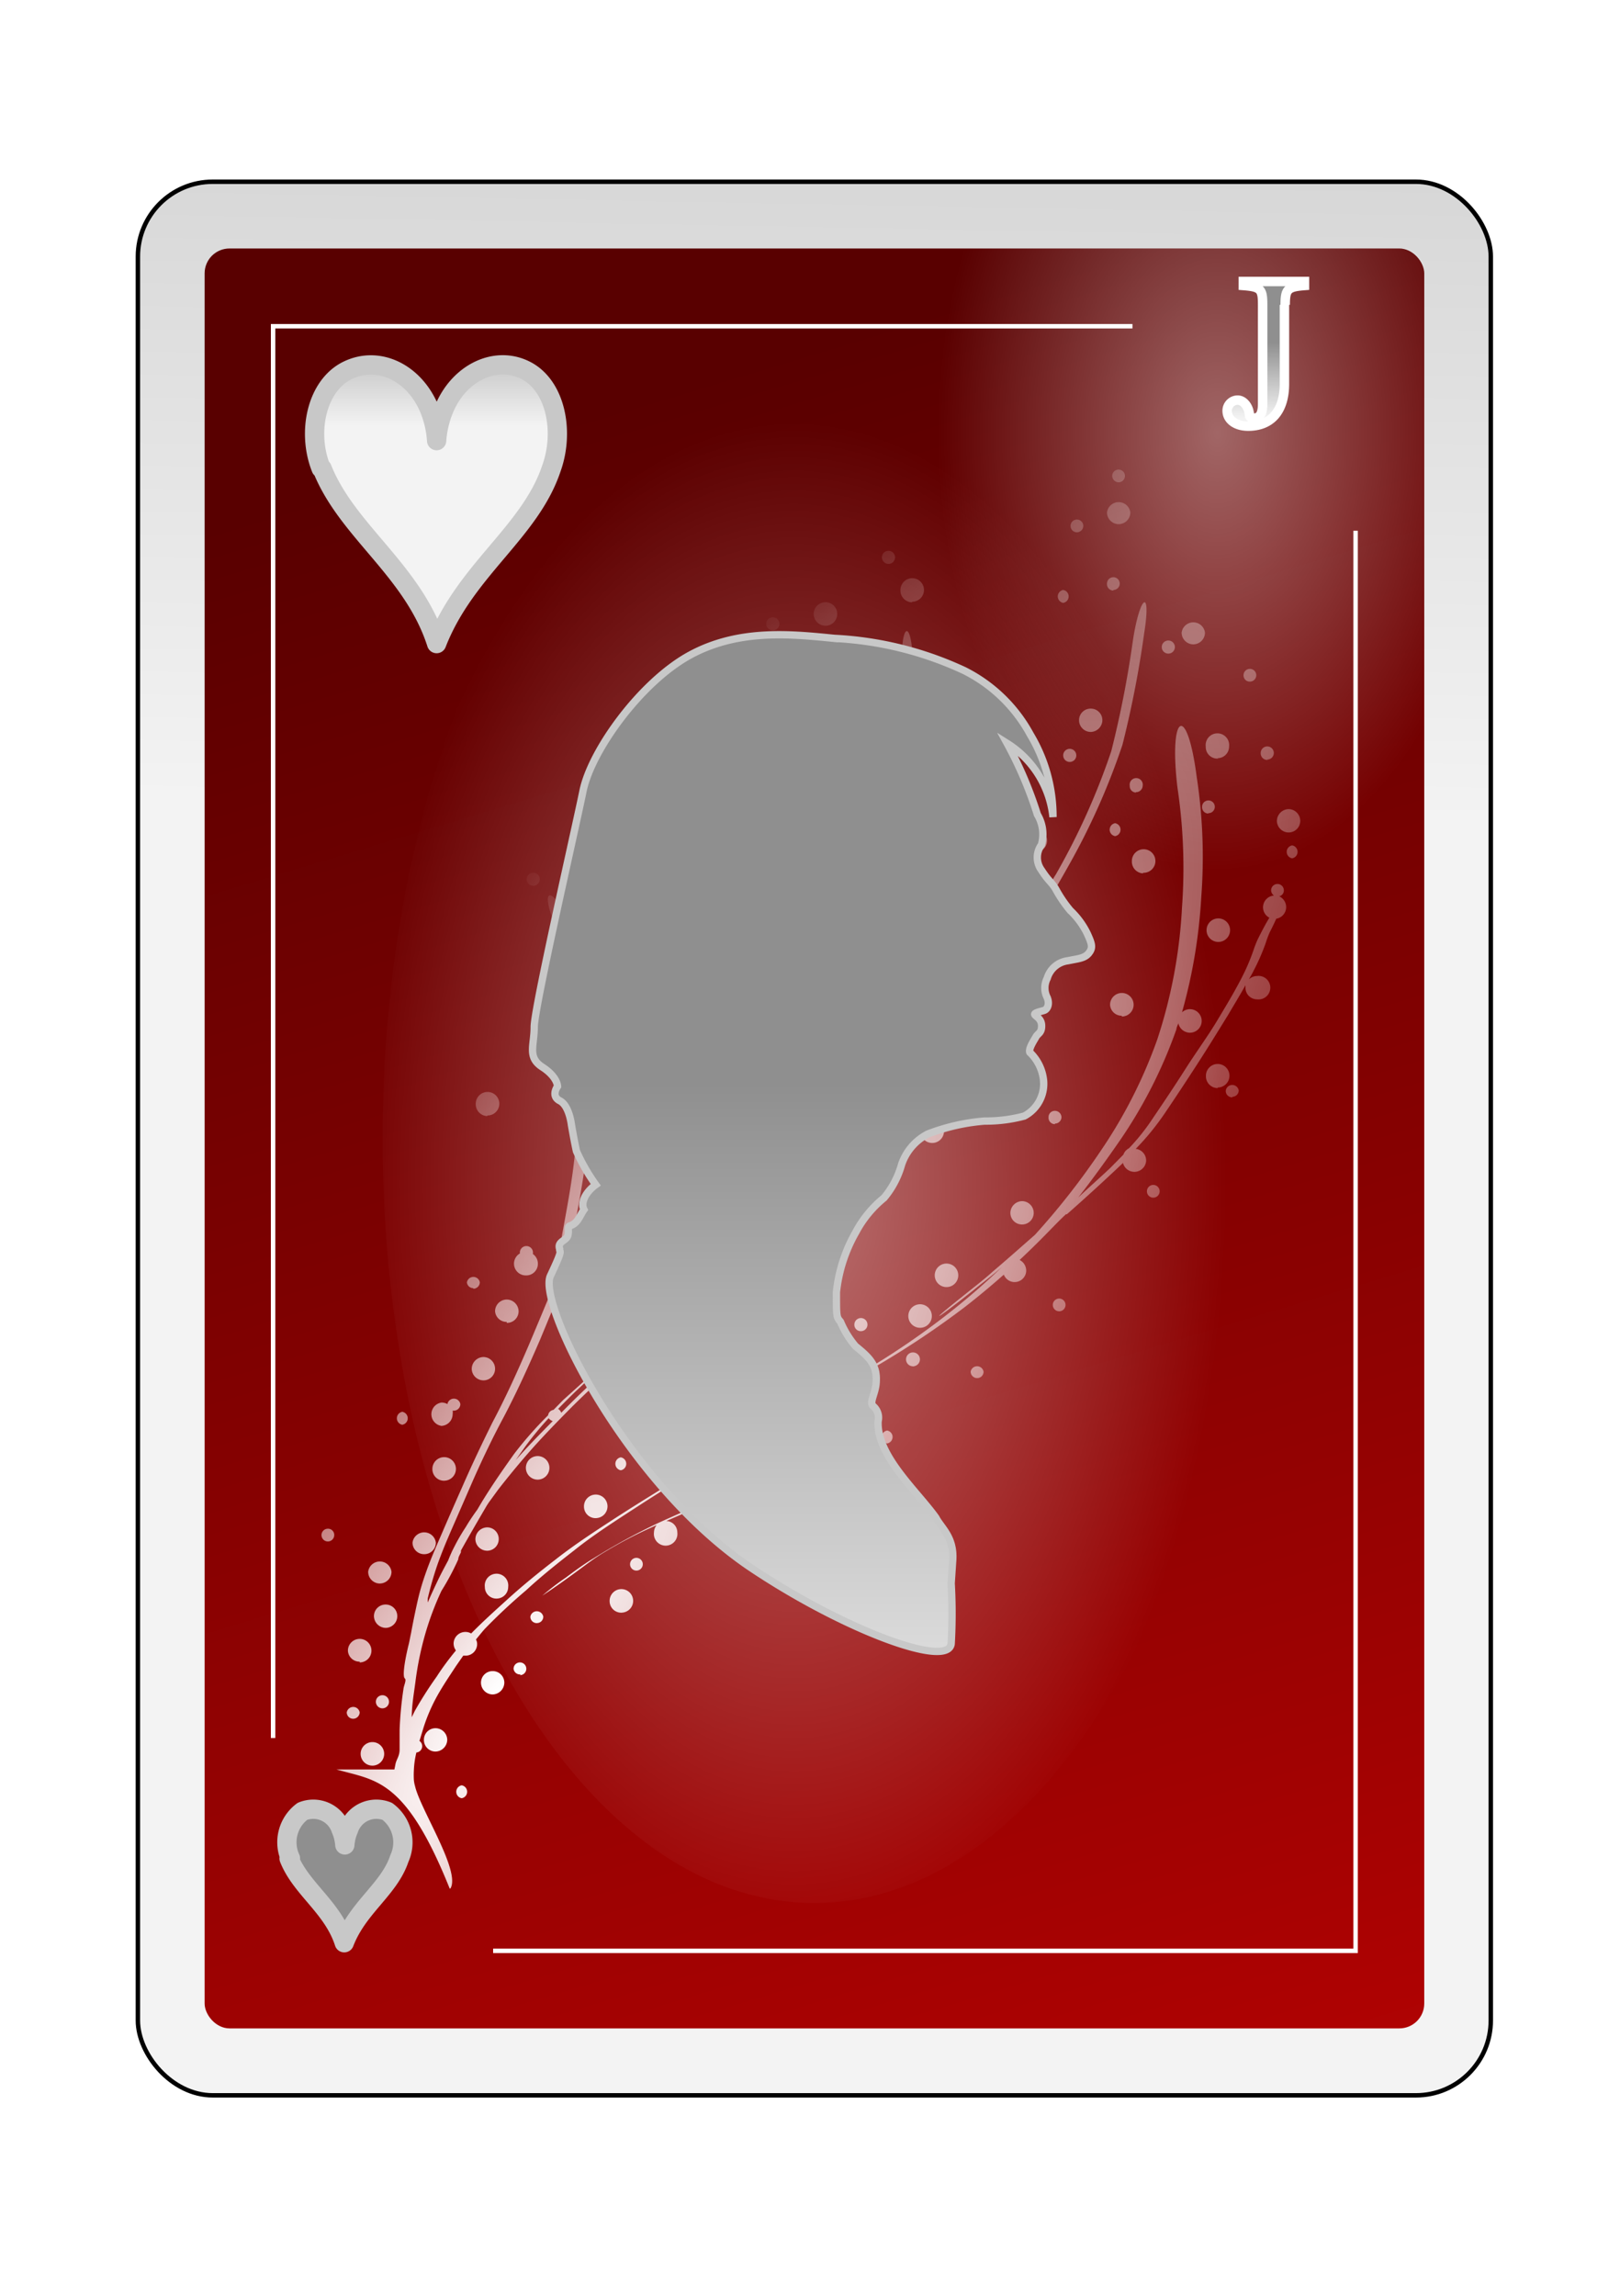 <?xml version="1.0" encoding="UTF-8" standalone="no"?>
<svg
   id="svg2"
   viewBox="0 0 84 119"
   version="1.1"
   sodipodi:docname="JH.svg"
   inkscape:version="1.3.2 (091e20e, 2023-11-25, custom)"
   xmlns:inkscape="http://www.inkscape.org/namespaces/inkscape"
   xmlns:sodipodi="http://sodipodi.sourceforge.net/DTD/sodipodi-0.dtd"
   xmlns:xlink="http://www.w3.org/1999/xlink"
   xmlns="http://www.w3.org/2000/svg"
   xmlns:svg="http://www.w3.org/2000/svg">
  <sodipodi:namedview
     id="namedview6"
     pagecolor="#ffffff"
     bordercolor="#000000"
     borderopacity="0.25"
     inkscape:showpageshadow="2"
     inkscape:pageopacity="0.0"
     inkscape:pagecheckerboard="0"
     inkscape:deskcolor="#d1d1d1"
     inkscape:zoom="15.285714"
     inkscape:cx="41.96729"
     inkscape:cy="59.5"
     inkscape:window-width="3840"
     inkscape:window-height="2054"
     inkscape:window-x="-11"
     inkscape:window-y="-11"
     inkscape:window-maximized="1"
     inkscape:current-layer="svg2" />
  <defs
     id="defs6">
    <style
       id="style1">
      .cls-1 {
        filter: url(#filter63625-2-4);
      }

      .cls-2 {
        stroke: #000;
        fill: url(#linear-gradient);
      }

      .cls-2, .cls-6 {
        stroke-miterlimit: 10;
        stroke-width: 0.23px;
      }

      .cls-3 {
        fill: url(#linear-gradient-2);
      }

      .cls-4 {
        opacity: 0.47;
        fill: url(#radial-gradient);
      }

      .cls-4, .cls-5, .cls-7 {
        isolation: isolate;
      }

      .cls-5 {
        opacity: 0.4;
        fill: url(#radial-gradient-2);
      }

      .cls-6 {
        fill: none;
      }

      .cls-12, .cls-6 {
        stroke: #fff;
      }

      .cls-7 {
        opacity: 0.45;
        fill: url(#radial-gradient-3);
      }

      .cls-10, .cls-11, .cls-8 {
        stroke: #c8c8c8;
      }

      .cls-11, .cls-8 {
        stroke-linejoin: round;
        stroke-width: 1px;
      }

      .cls-8 {
        fill: url(#linear-gradient-3);
      }

      .cls-9 {
        fill: url(#radial-gradient-4);
      }

      .cls-10 {
        stroke-width: 0.38px;
        fill-rule: evenodd;
        fill: url(#linear-gradient-4);
      }

      .cls-11 {
        fill: url(#linear-gradient-5);
      }

      .cls-12 {
        stroke-width: 0.49px;
        fill: url(#linear-gradient-6);
      }
    </style>
    <filter
       id="filter63625-2-4"
       name="filter63625-2-4"
       x="-0.129"
       y="-0.091"
       width="1.257"
       height="1.182">
      <feGaussianBlur
         result="feGaussianBlur63627-6-6"
         stdDeviation="3.76"
         id="feGaussianBlur1" />
    </filter>
    <linearGradient
       id="linear-gradient"
       x1="-1207.34"
       y1="-1879.22"
       x2="-1197.85"
       y2="-1364.71"
       gradientTransform="matrix(0.23, 0, 0, -0.23, 315.77, -390.34)"
       gradientUnits="userSpaceOnUse">
      <stop
         offset="0"
         stop-color="#f3f3f3"
         id="stop1" />
      <stop
         offset="1"
         stop-color="#8f8f8f"
         id="stop2" />
    </linearGradient>
    <linearGradient
       id="linear-gradient-2"
       x1="-1678.66"
       y1="-1660.78"
       x2="-1546.37"
       y2="-2098.5"
       gradientTransform="matrix(0.24, 0, 0, -0.24, 429.74, -376.12)"
       gradientUnits="userSpaceOnUse">
      <stop
         offset="0"
         stop-color="#590000"
         id="stop3" />
      <stop
         offset="1"
         stop-color="#bf0303"
         id="stop4" />
    </linearGradient>
    <radialGradient
       id="radial-gradient"
       cx="408.61"
       cy="6255.03"
       r="58.68"
       gradientTransform="matrix(-0.23, 0, 0, 0.21, 108.2, -1194.09)"
       gradientUnits="userSpaceOnUse">
      <stop
         offset="0"
         stop-color="#fff"
         id="stop5" />
      <stop
         offset="1"
         stop-color="#fff"
         stop-opacity="0"
         id="stop6" />
    </radialGradient>
    <radialGradient
       id="radial-gradient-2"
       cx="-1241.13"
       cy="-935.3"
       r="63.15"
       gradientTransform="matrix(0.23, 0, 0, -0.36, 348.58, -314.29)"
       xlink:href="#radial-gradient" />
    <radialGradient
       id="radial-gradient-3"
       cx="-364"
       cy="987.48"
       r="26.74"
       gradientTransform="matrix(0.84, 0, 0, -1.48, 346.92, 1522.85)"
       xlink:href="#radial-gradient" />
    <linearGradient
       id="linear-gradient-3"
       x1="-5238.03"
       y1="-11611.81"
       x2="-5238.03"
       y2="-11548.69"
       gradientTransform="matrix(0.05, 0, 0, -0.06, 296.05, -579.76)"
       xlink:href="#linear-gradient" />
    <radialGradient
       id="radial-gradient-4"
       cx="-112.17"
       cy="1517.7"
       r="25.37"
       gradientTransform="matrix(0.83, 0.56, 2.15, -3.16, -3144.38, 4946.68)"
       xlink:href="#radial-gradient" />
    <linearGradient
       id="linear-gradient-4"
       x1="-1726.88"
       y1="-3632.55"
       x2="-1726.88"
       y2="-3403.82"
       gradientTransform="matrix(0.17, 0, 0, -0.17, 327.19, -522.5)"
       xlink:href="#linear-gradient" />
    <linearGradient
       id="linear-gradient-5"
       x1="-3009.62"
       y1="-4960.86"
       x2="-3009.62"
       y2="-4897.77"
       gradientTransform="matrix(0.11, 0, 0, -0.12, 354.53, -573.24)"
       xlink:href="#linear-gradient" />
    <linearGradient
       id="linear-gradient-6"
       x1="-149.72"
       y1="1069.21"
       x2="-149.78"
       y2="1073.09"
       gradientTransform="matrix(1, 0, 0, -1, 215.44, 1090.85)"
       xlink:href="#linear-gradient" />
  </defs>
  <title
     id="title6">Jack of Hearts</title>
  <g
     id="jack_heart"
     data-name="jack heart">
    <g
       id="use72909">
      <g
         id="g70507">
        <rect
           id="rect70511"
           class="cls-2"
           x="7.15"
           y="9.42"
           width="70.15"
           height="99.19"
           rx="3.88"
           ry="3.88" />
        <rect
           id="rect6073"
           class="cls-3"
           x="10.61"
           y="12.88"
           width="63.24"
           height="92.26"
           rx="1.29"
           ry="1.29" />
        <rect
           id="rect70515"
           class="cls-4"
           x="10.61"
           y="80.86"
           width="26.55"
           height="24.28"
           rx="0.98"
           ry="0.98" />
        <rect
           id="rect70517"
           class="cls-5"
           x="45.27"
           y="12.88"
           width="28.57"
           height="45.27"
           rx="1.04"
           ry="1.04" />
        <path
           id="path70519"
           class="cls-6"
           d="M25.57,101.12H70.29V27.51M58.72,16.91H14.16V90.09" />
        <path
           id="path70521"
           class="cls-7"
           d="M64.6,59c0,21.89-10,39.64-22.38,39.64S19.84,80.9,19.84,59s10-39.64,22.38-39.64S64.6,37.12,64.6,59Z" />
      </g>
    </g>
    <g
       id="use74150">
      <g
         id="g74112">
        <path
           id="path74114"
           class="cls-8"
           d="M15.06,96.33a2,2,0,0,1,.62-2.44,1.51,1.51,0,0,1,2,.93,2.47,2.47,0,0,1,.2.81,2.47,2.47,0,0,1,.2-.81,1.51,1.51,0,0,1,2-.93,2,2,0,0,1,.63,2.44c-.53,1.6-2.15,2.52-2.86,4.37-.59-1.84-2.24-2.8-2.86-4.37Z" />
      </g>
    </g>
    <path
       id="path7062"
       class="cls-9"
       d="M23.36,97.88c.53-.9-1.57-4.1-1.84-5.3a1.7,1.7,0,0,1-.06-.31,4.55,4.55,0,0,1,0-.52,4.64,4.64,0,0,1,.13-.91.33.33,0,0,0,.16-.6l.21-.69a9.11,9.11,0,0,1,.6-1.44c.32-.61.71-1.18,1.09-1.76l.37-.53h.11a.6.6,0,0,0,.61-.6.5.5,0,0,0-.06-.24c.15-.18.3-.37.45-.54a29.36,29.36,0,0,1,2.14-2c.81-.75,1.67-1.43,2.53-2.1,1-.8,2.12-1.51,3.21-2.22s2.08-1.31,3.13-2l.15,0a.61.61,0,0,0,0-1.21.61.61,0,0,0-.61.6.6.6,0,0,0,.44.58l-.3.17c-1.28.77-2.55,1.55-3.81,2.36-1.09.71-2.19,1.42-3.22,2.23-.87.67-1.72,1.36-2.53,2.1-.62.56-1.24,1.12-1.83,1.72a.58.58,0,0,0-.3-.08.61.61,0,0,0-.61.6.62.62,0,0,0,.12.36c-.36.44-.7.89-1,1.36A19.74,19.74,0,0,0,21.5,88.7l-.15.31c0-.61.11-1.22.19-1.83a16.57,16.57,0,0,1,.52-2.52,15.31,15.31,0,0,1,.83-2.2,13,13,0,0,0,.87-1.63c0-.12.09-.25.14-.37l0-.09c.44-.79.89-1.56,1.34-2.33l.09-.14.51-.7c.5-.64,1-1.25,1.54-1.87.68-.78,1.4-1.52,2.12-2.25s1.68-1.62,2.54-2.41,1.87-1.65,2.8-2.49l3-2.63c1.12-1,2.21-2,3.28-3l1.7-1.65a10.71,10.71,0,0,0,1.68-1.33c1.11-.94,2.23-1.86,3.39-2.74a15.89,15.89,0,0,1,2.27-1.56l.5-.22a.57.57,0,0,0,0,.18.61.61,0,0,0,.6.61.6.6,0,0,0,.6-.61.58.58,0,0,0-.14-.39c2.23-.16,2.69-.49.27-.33a1.82,1.82,0,0,0-.57.13h-.16a.59.59,0,0,0-.53.33,21.16,21.16,0,0,0-3.41,2.21C46.15,58,45,59,43.94,59.9c-.46.39-.76.66-.94.83L44.72,59c1.25-1.26,2.43-2.58,3.58-3.93.71-.85,1.39-1.73,2.06-2.61a.62.62,0,0,0,.47.22.6.6,0,0,0,.6-.61.6.6,0,0,0-.36-.55c.3-.41.6-.81.89-1.22a56.29,56.29,0,0,0,3.46-5.45,35.88,35.88,0,0,0,2.78-6.24,54,54,0,0,0,1.13-5.8c.37-2.33-.21-2-.58.34a53.82,53.82,0,0,1-1.13,5.79,35.92,35.92,0,0,1-2.79,6.24c-.08.15-.18.29-.26.44a.33.33,0,1,0-.33.41l.12,0a52.87,52.87,0,0,1-3,4.63l-.6.84a.6.6,0,0,0-.55.59.5.5,0,0,0,0,.12c-.82,1.1-1.65,2.17-2.53,3.22-1.15,1.35-2.33,2.67-3.58,3.93s-2.36,2.39-3.58,3.54-2.17,2-3.3,3-2,1.75-3,2.64S32.4,70.19,31.46,71s-1.6,1.46-2.36,2.23a.35.35,0,0,0-.16-.2c.3-.31.6-.61.91-.91,1-.94,2-1.85,3-2.8,1.18-1.11,2.33-2.25,3.47-3.4A39.09,39.09,0,0,0,40,61.74a46.23,46.23,0,0,0,3.28-5.4,36,36,0,0,0,2.66-6.11,41.51,41.51,0,0,0,1.36-7,54.93,54.93,0,0,0,.08-6,.61.61,0,0,0,.2-.45.6.6,0,0,0-.24-.48c0-.25,0-.49,0-.74,0-.42,0-.83,0-1.25-.09-2.35-.66-2-.57.33,0,.42,0,.83,0,1.25,0,.11,0,.22,0,.33a.59.59,0,0,0-.39.56.6.6,0,0,0,.43.57c0,1,0,2.07,0,3.11A.6.6,0,0,0,46,41a.61.61,0,0,0,.6.61.78.78,0,0,0,.22,0c0,.66-.05,1.34-.1,2-.19,1.51-.42,3-.74,4.51,0-.71,0-1.42,0-2.13a49.81,49.81,0,0,0-.37-5,28,28,0,0,0-.68-3.4,12,12,0,0,0-.57-1.66,1.38,1.38,0,0,0-.27-.45c-1.9-1.71-2.54-1.32-.62.37a1.73,1.73,0,0,1,.27.43,9.86,9.86,0,0,1,.57,1.66,27.92,27.92,0,0,1,.7,3.39c.22,1.68.33,3.36.39,5,0,.93,0,1.87,0,2.81a7.87,7.87,0,0,0,0,1.22,1.55,1.55,0,0,0-.07.23C45,51.71,44.52,52.84,44,54a.61.61,0,0,0-.53-.3.6.6,0,0,0-.6.6.61.61,0,0,0,.6.61l.12,0c-.29.62-.6,1.23-.94,1.83a45.09,45.09,0,0,1-3.29,5.41,39.09,39.09,0,0,1-3.62,4.2c-1.14,1.15-2.29,2.3-3.48,3.41-1,.94-2,1.86-3.05,2.8l-.51.52a.33.33,0,0,0-.28.28,19.78,19.78,0,0,0-1.76,2c-.67.94-1.33,1.89-1.91,2.89-.22.3-.42.6-.61.92a10,10,0,0,0-.58,1,6.43,6.43,0,0,0-.32.71v0c-.16.3-.33.61-.48.92s-.4.84-.58,1.26a1.55,1.55,0,0,1,0-.21,18.09,18.09,0,0,1,.5-1.74c.24-.68.52-1.34.81-2l1.06-2.43c.49-1.1,1-2.17,1.57-3.23.69-1.31,1.3-2.66,1.88-4,.69-1.66,1.37-3.32,2.06-5s1.41-3.43,2.07-5.16a.33.33,0,0,0,.25-.32.32.32,0,0,0-.06-.2c.65-1.82,1.24-3.66,1.8-5.51.65-2.15,1.21-4.32,1.65-6.52A42.61,42.61,0,0,0,36.34,39c-.08-2.63-.38-5.25-.7-7.87-.2-1.57-.44-3.14-.68-4.71A5.23,5.23,0,0,0,34.6,25a.65.65,0,0,0,.19,0,.61.61,0,0,0,.61-.61.61.61,0,0,0-1.21,0,.59.59,0,0,0,.17.42,3.7,3.7,0,0,0,0,1.88c.11.69.21,1.39.32,2.08a.38.38,0,0,0-.24-.08.33.33,0,0,0,0,.66.34.34,0,0,0,.3-.18q.16,1.11.3,2.22c0,.19,0,.38.07.57a.6.6,0,1,0-.27,1.14.61.61,0,0,0,.39-.15c.25,2.1.46,4.2.53,6.31a42.8,42.8,0,0,1-.53,7.75c-.44,2.2-1,4.37-1.65,6.52-.52,1.7-1.06,3.4-1.66,5.08a.31.31,0,0,0-.16.29.25.25,0,0,0,0,.12c-.05.11-.09.23-.13.34q-1,2.7-2.14,5.36-1,2.47-2.07,5c-.58,1.35-1.19,2.7-1.88,4C25,74.81,24.49,75.88,24,77c-.36.81-.72,1.63-1.07,2.44s-.58,1.33-.82,2-.37,1.14-.5,1.74-.21,1-.3,1.49c-.05.22-.08.43-.14.65-.25,1.06-.28,1.6-.18,1.68s-.05.36-.07.55a18.73,18.73,0,0,0-.2,2.13c0,.33,0,.66,0,1s-.15.49-.21.74l-.06.3h-3c2,.58,3.56.41,5.87,6.18Zm.58-4.67a.34.34,0,0,0,0-.67.34.34,0,0,0,0,.67Zm-4.63-1.69a.61.61,0,0,0,.61-.61.61.61,0,1,0-.61.61Zm3.27-.73a.62.62,0,0,0,.61-.61.61.61,0,0,0-.61-.6.6.6,0,0,0-.6.6A.6.6,0,0,0,22.58,90.79Zm-4.27-1.7a.34.34,0,0,0,.34-.33.34.34,0,0,0-.67,0A.33.33,0,0,0,18.31,89.09Zm1.52-.54a.34.34,0,1,0-.34-.34A.34.34,0,0,0,19.83,88.55Zm5.71-.72a.62.62,0,0,0,.61-.61.6.6,0,0,0-.61-.6.6.6,0,0,0-.6.6A.61.61,0,0,0,25.54,87.83Zm1.42-1a.33.33,0,1,0-.33-.33A.33.33,0,0,0,27,86.79Zm-8.31-.66a.61.61,0,1,0-.61-.6A.6.6,0,0,0,18.65,86.13ZM20,84.38a.61.61,0,0,0,.6-.61.6.6,0,0,0-.6-.6.6.6,0,0,0-.61.6A.62.62,0,0,0,20,84.38Zm7.83-.25a.33.33,0,0,0,.34-.33.34.34,0,0,0-.67,0A.33.33,0,0,0,27.87,84.13Zm4.39-.54a.61.61,0,1,0-.61-.61A.6.6,0,0,0,32.26,83.59Zm-6.47-.73a.6.6,0,0,0,.6-.6.61.61,0,1,0-1.21,0A.6.6,0,0,0,25.79,82.86Zm2.37-.15s.71-.46,1.82-1.28c.48-.35.94-.71,1.44-1a22.34,22.34,0,0,1,2.21-1.17l.46-.21a.63.63,0,0,0-.14.38.61.61,0,1,0,1.21,0,.59.59,0,0,0-.57-.59c.53-.23,1.06-.47,1.6-.67s1.21-.49,1.81-.72l.78-.29c2.39-.92,3-1.28.62-.37l-.78.3-1.82.72c-.87.34-1.72.72-2.56,1.1a32.55,32.55,0,0,0-3.43,1.87c-.5.3-1,.67-1.44,1a13.37,13.37,0,0,0-1.21.93Zm-8.42-.63a.61.61,0,0,0,.6-.61.61.61,0,0,0-1.21,0A.61.61,0,0,0,19.74,82.08ZM33,81.41a.33.33,0,1,0-.33-.33A.33.33,0,0,0,33,81.41Zm-11-.85a.6.6,0,0,0,.6-.6.61.61,0,0,0-1.21,0A.6.6,0,0,0,22,80.56Zm3.26-.18a.6.6,0,0,0,.6-.6.6.6,0,0,0-.6-.61.62.62,0,0,0-.61.61A.61.61,0,0,0,25.24,80.38ZM17,79.9a.33.33,0,0,0,.33-.33.32.32,0,0,0-.33-.33.33.33,0,0,0-.33.33A.33.33,0,0,0,17,79.9Zm21.11-1.15a.34.34,0,0,0,0-.67.34.34,0,0,0,0,.67Zm-7.22-.06a.61.61,0,1,0-.61-.61A.6.6,0,0,0,30.93,78.69Zm10.67-.54a.34.34,0,1,0,0-.67h0a.6.6,0,0,0-.42-1,.61.61,0,1,0,0,1.21l.17,0a.33.33,0,0,0,.28.51Zm2.09-1.4a.61.61,0,1,0-.61-.6A.6.6,0,0,0,43.69,76.75Zm-20.62,0a.61.61,0,1,0-.61-.6A.6.6,0,0,0,23.07,76.75Zm4.77-.06a.61.61,0,1,0,0-1.21.61.61,0,0,0,0,1.21Zm17.39-.06a.33.33,0,1,0-.33-.33A.33.33,0,0,0,45.23,76.63Zm-13-.42a.34.34,0,0,0,0-.67.34.34,0,0,0,0,.67Zm-5.54-.4.6-.85a16.79,16.79,0,0,1,1.2-1.45.41.41,0,0,0,.21.15c-.65.66-1.3,1.32-1.9,2l-.11.12Zm11.5-.91,2-1.1,1.5-.82.16,0a.6.6,0,0,0,.58-.45l2.08-1.18L42.4,72.53a.51.51,0,0,0,0-.13.61.61,0,1,0-.8.57l-.48.26L38.2,74.9ZM46,74.82a.34.34,0,0,0,0-.67.34.34,0,0,0,0,.67Zm-23.14-.91a.61.61,0,0,0,.61-.61.58.58,0,0,0,0-.18h.06a.34.34,0,0,0,.34-.34.34.34,0,0,0-.67,0,.61.61,0,0,0-.3-.08.61.61,0,0,0,0,1.21Zm-2-.06a.34.34,0,0,0,0-.67.34.34,0,0,0,0,.67Zm4.21-2.3a.6.6,0,0,0,.6-.6.61.61,0,0,0-.6-.61.62.62,0,0,0-.61.61A.61.61,0,0,0,25.06,71.55Zm25.56-.12A.33.33,0,0,0,51,71.1a.34.34,0,0,0-.67,0A.34.34,0,0,0,50.62,71.43Zm-5.91-.21.91-.52A45.33,45.33,0,0,0,50,67.77c.7-.54,1.38-1.11,2.05-1.7a.6.6,0,0,0,1.16-.2.62.62,0,0,0-.34-.56c.48-.45.94-.9,1.4-1.37s.67-.69,1-1l.05,0c1-.88,1.95-1.75,2.9-2.65l0-.05a.61.61,0,0,0,1.21-.09.61.61,0,0,0-.54-.6,13.4,13.4,0,0,0,1.51-1.85c.57-.84,1.13-1.69,1.68-2.54s1.08-1.71,1.61-2.57c.3-.51.6-1,.89-1.52,0,0,0,.08,0,.12a.6.6,0,0,0,.6.61.61.61,0,1,0,0-1.21.63.63,0,0,0-.42.17c.08-.15.17-.29.24-.44a10.83,10.83,0,0,0,.63-1.44,5.37,5.37,0,0,1,.21-.56c.14-.27.25-.51.34-.7a.61.61,0,0,0,.51-.6.62.62,0,0,0-.36-.56.31.31,0,0,0,.24-.31.33.33,0,1,0-.66,0,.33.33,0,0,0,.15.27.61.61,0,0,0-.24,1.15c-.18.29-.37.65-.6,1.11a5.42,5.42,0,0,0-.22.56,10.59,10.59,0,0,1-.61,1.43c-.4.78-.85,1.52-1.3,2.27S62,54.57,61.46,55.42s-1.11,1.7-1.68,2.54a11,11,0,0,1-1.24,1.56.59.59,0,0,0-.29.33l-.68.69c-.55.52-1.1,1-1.66,1.53.78-1,1.5-2,2.19-3A24.58,24.58,0,0,0,61,53.35c0-.1.07-.21.1-.31a.62.62,0,0,0,.6.49.61.61,0,0,0,0-1.22.63.63,0,0,0-.41.16,27.8,27.8,0,0,0,1-6,27.45,27.45,0,0,0-.24-6.21c-.5-3.85-1.45-3.31-1,.54a28.16,28.16,0,0,1,.24,6.22,26.15,26.15,0,0,1-1.28,6.85,25.17,25.17,0,0,1-2.92,5.76,38.24,38.24,0,0,1-3.43,4.38c-.72.63-1.44,1.27-2.17,1.89-.52.47-1.08.89-1.62,1.33-1.91,1.52-1.31,1.17.6-.35.49-.4,1-.78,1.48-1.2a.08.08,0,0,0,0,0,36.9,36.9,0,0,1-3,2.58,40.92,40.92,0,0,1-4.27,2.88Zm-3.35-.15a.34.34,0,0,0,0-.67.34.34,0,0,0,0,.67Zm6-.25a.36.36,0,1,0-.06,0S47.39,70.83,47.41,70.82ZM34,70.64a.61.61,0,0,0,.61-.6.6.6,0,0,0-.61-.6.6.6,0,0,0-.6.6A.6.6,0,0,0,34,70.64Zm1.84-.18a.33.33,0,1,0-.33-.33A.34.34,0,0,0,35.85,70.46ZM44.63,69a.34.34,0,1,0-.33-.33A.33.33,0,0,0,44.63,69Zm3-.18a.61.61,0,1,0,0-1.21.61.61,0,0,0,0,1.21Zm-21.35-.25a.6.6,0,0,0,.61-.6.62.62,0,0,0-.61-.61.61.61,0,0,0-.61.61A.6.6,0,0,0,26.27,68.52Zm28.64-.6a.33.33,0,0,0,0-.66.33.33,0,0,0,0,.66ZM33.59,67.8a.61.61,0,1,0-.61-.61A.6.6,0,0,0,33.59,67.8Zm-9.05-1a.34.34,0,0,0,.34-.33.34.34,0,0,0-.67,0A.33.33,0,0,0,24.54,66.77ZM49,66.71a.61.61,0,1,0,0-1.21.61.61,0,0,0,0,1.21Zm-21.71-.6a.6.6,0,0,0,.6-.61.61.61,0,0,0-.26-.5.51.51,0,0,0,0-.13.34.34,0,0,0-.67,0,.3.3,0,0,0,0,.1.61.61,0,0,0,.29,1.14Zm13.06-.55a.6.6,0,0,0,.6-.6.6.6,0,0,0-.6-.61.62.62,0,0,0-.61.61A.61.61,0,0,0,40.3,65.56Zm-11.17-.25c.14,0,.42-.69.65-1.94s.47-2.54.61-3.82a36,36,0,0,0,.21-4.76,28.24,28.24,0,0,0-.34-3.55,23.89,23.89,0,0,0-.44-2.36,7.2,7.2,0,0,0-.28-.9c-1.05-2.33-1.71-1.95-.63.36a5.78,5.78,0,0,1,.29.89c.2.78.33,1.58.46,2.37A29.87,29.87,0,0,1,30,55.14a34.25,34.25,0,0,1-.2,4.75c-.13,1.28-.37,2.55-.6,3.82-.21,1.1-.19,1.61-.07,1.6Zm12.93,0a.33.33,0,0,0,.33-.33.34.34,0,0,0-.67,0A.34.34,0,0,0,42.06,65.29Zm-9.92-.24a.33.33,0,0,0,.33-.33.33.33,0,0,0-.33-.33.32.32,0,0,0-.33.33A.33.33,0,0,0,32.14,65.05Zm4-1.09a.61.61,0,1,0-.6-.61A.6.6,0,0,0,36.1,64ZM53,63.47a.6.6,0,0,0,.6-.6.61.61,0,0,0-.6-.61.62.62,0,0,0-.61.61A.6.6,0,0,0,53,63.47Zm6.8-1.39a.33.33,0,0,0,.33-.33.33.33,0,0,0-.66,0A.33.33,0,0,0,59.78,62.08ZM48.26,59.24a.61.61,0,1,0,0-1.21.61.61,0,0,0,0,1.21Zm6.44-1a.34.34,0,0,0,.34-.33.34.34,0,0,0-.34-.33.32.32,0,0,0-.33.33A.33.33,0,0,0,54.7,58.27Zm-29.43-.42a.61.61,0,1,0-.6-.61A.61.61,0,0,0,25.27,57.85Zm15.31-.24a.61.61,0,0,0,0-1.21.61.61,0,1,0,0,1.21Zm23.32-.73a.33.33,0,0,0,.33-.33.34.34,0,0,0-.67,0A.33.33,0,0,0,63.9,56.88Zm-.76-.48a.61.61,0,1,0-.61-.6A.61.61,0,0,0,63.14,56.4Zm-18.81-.18a.6.6,0,0,0,.6-.61.61.61,0,1,0-.6.61Zm-10-.67a.61.61,0,1,0-.6-.6A.6.6,0,0,0,34.34,55.55ZM28,53a.34.34,0,0,0,.33-.34.32.32,0,0,0-.33-.33.33.33,0,0,0-.33.33A.34.34,0,0,0,28,53Zm3.48-.13a.61.61,0,0,0,.61-.6.62.62,0,0,0-.61-.61.61.61,0,0,0-.6.61A.6.6,0,0,0,31.49,52.83Zm26.68-.18a.61.61,0,1,0-.6-.6A.6.6,0,0,0,58.17,52.65Zm-23-.6a.34.34,0,1,0-.34-.34A.34.34,0,0,0,35.22,52.05Zm8.37-2.54a.6.6,0,0,0,.6-.61.6.6,0,0,0-.6-.6.6.6,0,0,0-.6.6A.61.61,0,0,0,43.59,49.51Zm7.14-.07a.6.6,0,0,0,.61-.6.62.62,0,0,0-.61-.61.6.6,0,0,0-.6.61A.59.59,0,0,0,50.73,49.44Zm12.58-.66a.61.61,0,0,0,0-1.21.61.61,0,1,0,0,1.21ZM33.07,48.3a.61.61,0,0,0,.6-.61.61.61,0,0,0-1.21,0A.61.61,0,0,0,33.07,48.3Zm15.36-.07a.6.6,0,0,0,.61-.6.61.61,0,0,0-1.22,0A.6.6,0,0,0,48.43,48.23ZM36.3,46.91a.34.34,0,1,0,0-.67.34.34,0,0,0,0,.67Zm-8.71-1a.34.34,0,1,0,0-.67.34.34,0,0,0,0,.67Zm22-.12a.34.34,0,0,0,0-.67.34.34,0,0,0,0,.67Zm9.7-.55a.61.61,0,1,0-.6-.61A.61.61,0,0,0,59.25,45.27ZM43.2,45a.33.33,0,1,0-.33-.33A.33.33,0,0,0,43.2,45ZM67,44.49a.34.34,0,0,0,0-.67.34.34,0,0,0,0,.67Zm-23-.12a.61.61,0,1,0-.61-.61A.61.61,0,0,0,44,44.37Zm9.67-.19a.61.61,0,1,0-.6-.6A.6.6,0,0,0,53.63,44.18Zm4.15-.84a.34.34,0,0,0,0-.67.34.34,0,0,0,0,.67Zm9-.19a.6.6,0,0,0,.6-.6.61.61,0,0,0-.6-.61.62.62,0,0,0-.61.61A.61.61,0,0,0,66.82,43.15Zm-32,0a.37.37,0,1,0-.07,0Zm27.84-1a.33.33,0,0,0,.33-.33.33.33,0,1,0-.66,0A.33.33,0,0,0,62.64,42.17Zm-24.22-.61a.61.61,0,1,0-.61-.6A.6.6,0,0,0,38.42,41.56Zm20.47-.48a.34.34,0,0,0,.34-.33.34.34,0,1,0-.67,0A.33.33,0,0,0,58.89,41.08Zm-10-.85a.61.61,0,0,0,.61-.6s0,0,0,0a.29.29,0,0,0,.16,0,.34.34,0,1,0-.32-.42.63.63,0,0,0-.44-.18.59.59,0,0,0-.6.6A.6.6,0,0,0,48.94,40.23Zm6.5-.72a.34.34,0,1,0,0-.67.34.34,0,0,0,0,.67Zm10.29-.12a.34.34,0,1,0-.33-.34A.34.34,0,0,0,65.73,39.39Zm-2.57-.07a.6.6,0,0,0,.6-.6.61.61,0,1,0-1.21,0A.6.6,0,0,0,63.16,39.32Zm-25.29-.17a.6.6,0,0,0,.6-.61.59.59,0,0,0-.6-.6.6.6,0,0,0-.6.6A.61.61,0,0,0,37.87,39.15ZM43,38.48a.61.61,0,1,0,0-1.21.6.6,0,0,0-.56.4.33.33,0,0,0-.1.23.33.33,0,0,0,.15.28A.58.58,0,0,0,43,38.48Zm13.55-.54a.62.62,0,0,0,.61-.61.6.6,0,0,0-.61-.6.6.6,0,0,0-.6.6A.61.61,0,0,0,56.56,37.94Zm-22.32-.61a.61.61,0,1,0,0-1.21.61.61,0,0,0,0,1.21Zm10.19-1.88a.33.33,0,0,0,.34-.33.34.34,0,0,0-.67,0A.33.33,0,0,0,44.43,35.45Zm20.39-.12a.33.33,0,0,0,.33-.33.33.33,0,0,0-.33-.33.33.33,0,0,0-.33.33A.32.32,0,0,0,64.82,35.33Zm-27.65-.06a.33.33,0,1,0-.33-.33A.34.34,0,0,0,37.17,35.27Zm23.41-1.39a.34.34,0,1,0-.33-.33A.34.34,0,0,0,60.58,33.88Zm1.3-.48a.61.61,0,0,0,.61-.61.61.61,0,0,0-1.21,0A.61.61,0,0,0,61.88,33.4Zm-21.74-.73a.34.34,0,0,0,0-.67.34.34,0,1,0,0,.67Zm2.75-.24a.61.61,0,0,0,0-1.21.61.61,0,1,0,0,1.21Zm-5.2-1a.61.61,0,0,0,.61-.6.61.61,0,0,0-1.22,0A.61.61,0,0,0,37.69,31.46Zm17.45-.18a.34.34,0,0,0,0-.67.34.34,0,0,0,0,.67Zm-7.84-.06a.61.61,0,1,0-.6-.61A.61.61,0,0,0,47.3,31.22Zm10.44-.61a.33.33,0,1,0-.33-.33A.33.33,0,0,0,57.74,30.61ZM46.07,29.23a.34.34,0,1,0-.34-.34A.34.34,0,0,0,46.07,29.23Zm-13-.19a.61.61,0,0,0,0-1.21.61.61,0,1,0,0,1.21Zm22.78-1.45a.33.33,0,1,0-.34-.33A.33.33,0,0,0,55.87,27.59ZM58,27.17a.61.61,0,0,0,.61-.61.61.61,0,0,0-1.21,0A.61.61,0,0,0,58,27.17Zm-25.74-.91a.34.34,0,1,0,0-.67.34.34,0,0,0,0,.67ZM58,25a.33.33,0,1,0-.33-.33A.34.34,0,0,0,58,25Zm-16.63-.91a.34.34,0,0,0,0-.67.34.34,0,1,0,0,.67Zm-8.53-1.63a.34.34,0,1,0-.33-.34A.34.34,0,0,0,32.88,22.45Zm1.69-1.21a.34.34,0,1,0-.33-.34A.34.34,0,0,0,34.57,21.24Z" />
    <g
       id="use81504">
      <path
         id="path72939"
         class="cls-10"
         d="M52.22,38.53a20.36,20.36,0,0,1,1.57,3.69A2,2,0,0,1,54,43.79,1.11,1.11,0,0,0,54,45.1c.4.62.51.59.75,1a6.54,6.54,0,0,0,.75,1.1,4.13,4.13,0,0,1,.88,1.2c.24.53.3.72.08,1s-.56.29-1.09.4a1.28,1.28,0,0,0-1.07.91,1.09,1.09,0,0,0,0,1c.14.35,0,.59-.13.65s-.59.13-.51.24.35.21.35.58-.19.38-.29.56-.4.62-.32.81A2.33,2.33,0,0,1,54.11,56a1.89,1.89,0,0,1-1,1.85,7.77,7.77,0,0,1-2.06.26,10.44,10.44,0,0,0-2.94.67,2.78,2.78,0,0,0-1.36,1.58,4.63,4.63,0,0,1-.91,1.73,5.79,5.79,0,0,0-1.47,1.79,7.92,7.92,0,0,0-1,3.1c0,1.26,0,1.29.21,1.53a4.9,4.9,0,0,0,.78,1.27c.75.61,1.17,1,1.06,2-.07.53-.34.91-.15,1.1a.78.78,0,0,1,.26.79c-.08,1.79,2,3.6,3,5,.27.53.95,1,.87,2.2l-.08,1.2a27.39,27.39,0,0,1,0,3.14c-.18,1.29-5.66-.77-10.46-4-6.44-4.38-11-13.64-10.32-15.08s.47-1.16.48-1.39c-.14-.4.37-.42.43-.72s-.05-.41.1-.48c.42-.13.5-.51.73-.84-.19-.37.09-.91.61-1.29a9.9,9.9,0,0,1-1-1.74c-.11-.49-.26-1.36-.26-1.36s-.11-1-.6-1.25-.12-.75-.12-.75,0-.49-.79-1-.42-1.1-.42-2.08S29.8,43.1,30.23,41s3-5.66,5.56-7.05,5.34-1.07,7.48-.86A18,18,0,0,1,50,34.76a7.93,7.93,0,0,1,3.42,3.31,8.27,8.27,0,0,1,1.18,4.28,5.15,5.15,0,0,0-2.38-3.82Z" />
    </g>
    <g
       id="use81686">
      <g
         id="g31534">
        <path
           id="path31538"
           class="cls-11"
           d="M16.65,24.28C15.9,22.4,16.42,20,18,19.21s3.43.06,4.24,1.93a5.27,5.27,0,0,1,.4,1.7,5.29,5.29,0,0,1,.41-1.7c.81-1.87,2.7-2.73,4.23-1.93s2,3.16,1.31,5.07c-1.11,3.32-4.46,5.25-5.95,9.08-1.22-3.81-4.64-5.81-5.94-9.08Z" />
      </g>
    </g>
    <path
       id="use4724"
       class="cls-12"
       d="M66.64,15.8c0-.81.12-.93,1-1v-.21H64.47v.21c.91.07,1,.19,1,1v5.14c0,.49-.14.73-.43.73s-.22-.09-.29-.37-.29-.56-.58-.56a.55.55,0,0,0-.54.55c0,.47.45.8,1.09.8,1.2,0,1.88-.8,1.88-2.19V15.8" />
  </g>
</svg>
